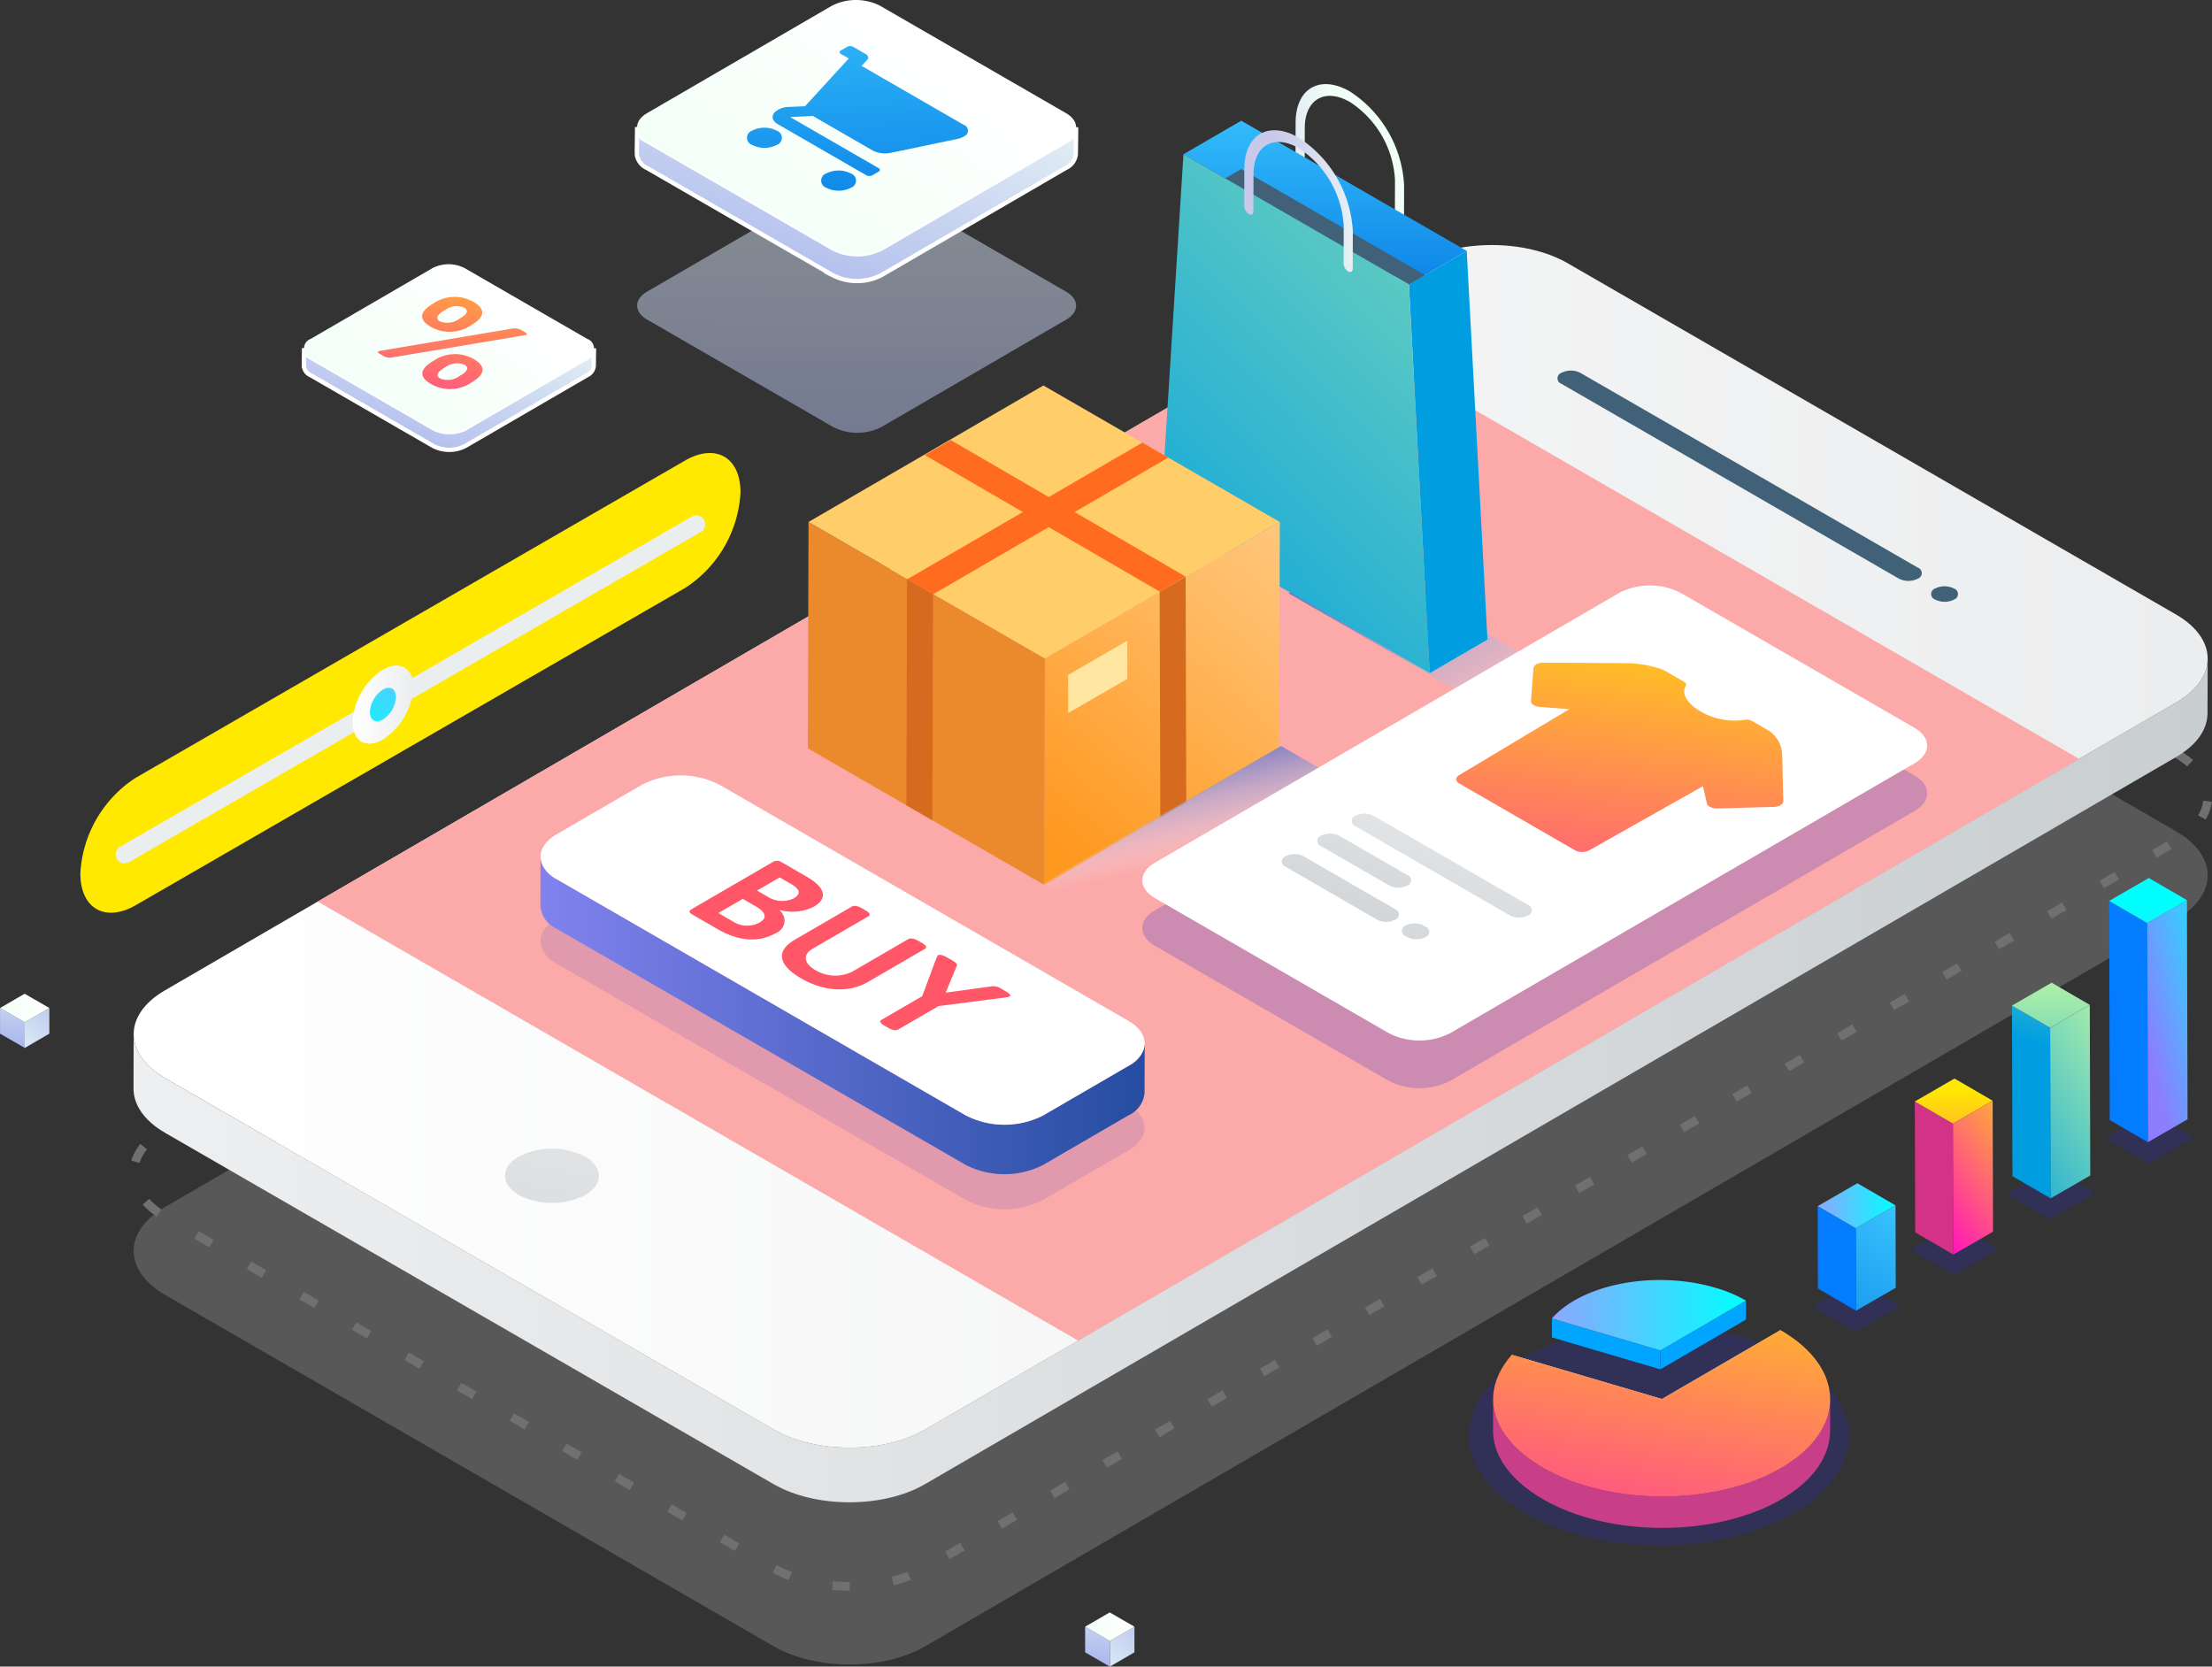 <svg xmlns="http://www.w3.org/2000/svg" xmlns:xlink="http://www.w3.org/1999/xlink" width="255.117" height="192.211" viewBox="0 0 255.117 192.211">
  <rect x="0" y="0" width="255.117" height="192.211" fill="#333333" stroke="none"/>
  <defs>
    <linearGradient id="linear-gradient" y1="0.5" x2="1" y2="0.5" gradientUnits="objectBoundingBox">
      <stop offset="0" stop-color="#eeeff0"/>
      <stop offset="1" stop-color="#c9ced1"/>
    </linearGradient>
    <linearGradient id="linear-gradient-2" y1="0.5" x2="1" y2="0.5" gradientUnits="objectBoundingBox">
      <stop offset="0" stop-color="#fff"/>
      <stop offset="1" stop-color="#ecedee"/>
    </linearGradient>
    <linearGradient id="linear-gradient-3" x1="2.272" y1="-3.508" x2="-1.869" y2="5.859" xlink:href="#linear-gradient"/>
    <linearGradient id="linear-gradient-4" x1="0.94" y1="-0.798" x2="0.005" y2="1.783" gradientUnits="objectBoundingBox">
      <stop offset="0" stop-color="#ffe900"/>
      <stop offset="1" stop-color="#ff13bd"/>
    </linearGradient>
    <linearGradient id="linear-gradient-5" y1="0.5" x2="1" y2="0.5" gradientUnits="objectBoundingBox">
      <stop offset="0" stop-color="#8da7ff"/>
      <stop offset="1" stop-color="aqua"/>
    </linearGradient>
    <linearGradient id="linear-gradient-7" x1="0.687" y1="-0.228" x2="0.003" y2="2.436" gradientUnits="objectBoundingBox">
      <stop offset="0" stop-color="#3bc8ff"/>
      <stop offset="1" stop-color="#0070e0"/>
    </linearGradient>
    <linearGradient id="linear-gradient-8" x1="0.5" y1="0.203" x2="0.5" y2="4.882" xlink:href="#linear-gradient-4"/>
    <linearGradient id="linear-gradient-9" x1="0.9" y1="-0.625" x2="0.28" y2="1.118" xlink:href="#linear-gradient-4"/>
    <linearGradient id="linear-gradient-10" x1="0.581" y1="-0.994" x2="0.517" y2="0.19" gradientUnits="objectBoundingBox">
      <stop offset="0" stop-color="#bdf7a3"/>
      <stop offset="1" stop-color="#009ee0"/>
    </linearGradient>
    <linearGradient id="linear-gradient-11" x1="0.511" y1="-0.358" x2="0.447" y2="4.597" xlink:href="#linear-gradient-10"/>
    <linearGradient id="linear-gradient-12" x1="0.773" y1="-0.367" x2="0.155" y2="1.595" xlink:href="#linear-gradient-10"/>
    <linearGradient id="linear-gradient-13" x1="0.402" y1="4.597" x2="0.498" y2="0.578" xlink:href="#linear-gradient-5"/>
    <linearGradient id="linear-gradient-14" x1="1.213" y1="-0.536" x2="0.289" y2="0.807" gradientUnits="objectBoundingBox">
      <stop offset="0" stop-color="aqua"/>
      <stop offset="1" stop-color="#8d7dff"/>
    </linearGradient>
    <linearGradient id="linear-gradient-15" y1="0.5" x2="1" y2="0.5" gradientUnits="objectBoundingBox">
      <stop offset="0" stop-color="#8182ee"/>
      <stop offset="1" stop-color="#254da1"/>
    </linearGradient>
    <linearGradient id="linear-gradient-16" x1="0.089" y1="0.088" x2="0.911" y2="0.912" gradientUnits="objectBoundingBox">
      <stop offset="0" stop-color="#7172bd"/>
      <stop offset="0.11" stop-color="#7576bf" stop-opacity="0.965"/>
      <stop offset="0.264" stop-color="#8384c5" stop-opacity="0.867"/>
      <stop offset="0.444" stop-color="#9a9bd0" stop-opacity="0.71"/>
      <stop offset="0.645" stop-color="#b9bade" stop-opacity="0.486"/>
      <stop offset="0.86" stop-color="#e1e2f1" stop-opacity="0.204"/>
      <stop offset="1" stop-color="#fff" stop-opacity="0"/>
    </linearGradient>
    <linearGradient id="linear-gradient-17" x1="-0.677" y1="0.5" x2="0.323" y2="0.5" gradientUnits="objectBoundingBox">
      <stop offset="0" stop-color="#c8c9eb"/>
      <stop offset="1" stop-color="#f2fff7"/>
    </linearGradient>
    <linearGradient id="linear-gradient-18" x1="2.949" y1="-0.345" x2="1.624" y2="0.112" xlink:href="#linear-gradient-10"/>
    <linearGradient id="linear-gradient-19" x1="0.5" y1="-0.234" x2="0.5" y2="1.365" xlink:href="#linear-gradient-7"/>
    <linearGradient id="linear-gradient-20" x1="1.437" y1="-0.968" x2="0.243" y2="1.285" xlink:href="#linear-gradient-10"/>
    <linearGradient id="linear-gradient-21" x1="0.267" y1="0.5" x2="1.267" y2="0.5" xlink:href="#linear-gradient-17"/>
    <linearGradient id="linear-gradient-22" x1="0.232" y1="0.994" x2="1.096" y2="-0.598" gradientUnits="objectBoundingBox">
      <stop offset="0" stop-color="#ff981f"/>
      <stop offset="0.037" stop-color="#ff9a24"/>
      <stop offset="0.495" stop-color="#ffbb65"/>
      <stop offset="0.828" stop-color="#ffcf8d"/>
      <stop offset="1" stop-color="#ffd79d"/>
    </linearGradient>
    <linearGradient id="linear-gradient-23" x1="0.552" y1="0.626" x2="0.308" y2="0.03" gradientUnits="objectBoundingBox">
      <stop offset="0" stop-color="#fff" stop-opacity="0"/>
      <stop offset="0.14" stop-color="#e1e2f1" stop-opacity="0.204"/>
      <stop offset="0.355" stop-color="#b9bade" stop-opacity="0.486"/>
      <stop offset="0.556" stop-color="#9a9bd0" stop-opacity="0.71"/>
      <stop offset="0.736" stop-color="#8384c5" stop-opacity="0.867"/>
      <stop offset="0.89" stop-color="#7576bf" stop-opacity="0.965"/>
      <stop offset="1" stop-color="#7172bd"/>
    </linearGradient>
    <linearGradient id="linear-gradient-24" x1="7.123" y1="-0.59" x2="7.84" y2="2.151" xlink:href="#linear-gradient-4"/>
    <linearGradient id="linear-gradient-25" x1="0" y1="0.5" x2="1" y2="0.5" xlink:href="#linear-gradient-2"/>
    <linearGradient id="linear-gradient-26" x1="1.568" y1="-1.777" x2="-0.152" y2="1.891" xlink:href="#linear-gradient-5"/>
    <linearGradient id="linear-gradient-27" x1="1.333" y1="-1.289" x2="-0.285" y2="2.186" gradientUnits="objectBoundingBox">
      <stop offset="0" stop-color="#a3aeeb"/>
      <stop offset="0.154" stop-color="#b0bced"/>
      <stop offset="0.719" stop-color="#dfecf4"/>
      <stop offset="1" stop-color="#f2fff7"/>
    </linearGradient>
    <linearGradient id="linear-gradient-28" x1="0.448" y1="1.169" x2="0.67" y2="-1.687" xlink:href="#linear-gradient-27"/>
    <linearGradient id="linear-gradient-29" y1="0.5" x2="1" y2="0.5" gradientUnits="objectBoundingBox">
      <stop offset="0" stop-color="#f2fff7"/>
      <stop offset="1" stop-color="#fff"/>
    </linearGradient>
    <linearGradient id="linear-gradient-31" x1="0.448" y1="1.169" x2="0.67" y2="-1.687" xlink:href="#linear-gradient-27"/>
    <linearGradient id="linear-gradient-33" x1="0.489" y1="1.488" x2="0.513" y2="-0.682" xlink:href="#linear-gradient-27"/>
    <linearGradient id="linear-gradient-34" x1="-0.165" y1="0.936" x2="1.184" y2="-0.441" xlink:href="#linear-gradient-27"/>
    <linearGradient id="linear-gradient-36" x1="0.181" y1="0.759" x2="0.766" y2="0.284" xlink:href="#linear-gradient-29"/>
    <linearGradient id="linear-gradient-37" x1="0.247" y1="-8.06" x2="0.723" y2="8.031" xlink:href="#linear-gradient-7"/>
    <linearGradient id="linear-gradient-38" x1="0.179" y1="-10.359" x2="0.654" y2="5.726" xlink:href="#linear-gradient-7"/>
    <linearGradient id="linear-gradient-39" x1="0.457" y1="-0.666" x2="0.542" y2="1.834" xlink:href="#linear-gradient-7"/>
    <linearGradient id="linear-gradient-41" x1="-0.165" y1="0.936" x2="1.184" y2="-0.441" xlink:href="#linear-gradient-27"/>
    <linearGradient id="linear-gradient-43" x1="0.181" y1="0.759" x2="0.766" y2="0.284" xlink:href="#linear-gradient-29"/>
    <linearGradient id="linear-gradient-44" x1="1.675" y1="-2.538" x2="-1.065" y2="4.548" xlink:href="#linear-gradient-4"/>
    <linearGradient id="linear-gradient-45" x1="1.063" y1="-3.79" x2="-0.044" y2="4.644" xlink:href="#linear-gradient-4"/>
    <linearGradient id="linear-gradient-46" x1="2.111" y1="-3.667" x2="-0.626" y2="3.414" xlink:href="#linear-gradient-4"/>
    <linearGradient id="linear-gradient-47" x1="0.787" y1="-0.519" x2="0.151" y2="2.121" xlink:href="#linear-gradient-4"/>
    <linearGradient id="linear-gradient-48" x1="0.992" y1="-0.541" x2="-0.123" y2="1.819" xlink:href="#linear-gradient"/>
    <linearGradient id="linear-gradient-49" x1="5.287" y1="-9.608" x2="-2.034" y2="5.85" xlink:href="#linear-gradient"/>
    <linearGradient id="linear-gradient-50" x1="1.697" y1="-2.033" x2="-0.018" y2="1.596" xlink:href="#linear-gradient"/>
    <linearGradient id="linear-gradient-51" x1="1.749" y1="-2.144" x2="-0.391" y2="2.387" xlink:href="#linear-gradient"/>
  </defs>
  <g id="ecommerce" transform="translate(-323.996 -182.41)">
    <g id="Group_578" data-name="Group 578">
      <g id="Group_466" data-name="Group 466">
        <path id="Path_550" data-name="Path 550" d="M574.961,278.279c4.845,2.8,4.875,7.328.062,10.125L430.709,372.271c-4.813,2.8-12.641,2.8-17.486,0l-70.16-40.507c-4.844-2.8-4.87-7.332-.057-10.129L487.32,237.769c4.813-2.8,12.637-2.794,17.481,0Z" fill="#d8d8d8" opacity="0.23" style="mix-blend-mode: multiply;isolation: isolate"/>
        <g id="Group_458" data-name="Group 458">
          <path id="Path_551" data-name="Path 551" d="M574.961,269.279c4.845,2.8,4.875,7.328.062,10.125L430.709,363.271c-4.813,2.8-12.641,2.8-17.486,0l-70.16-40.507c-4.844-2.8-4.87-7.332-.057-10.129L487.32,228.769c4.813-2.8,12.637-2.794,17.481,0Z" fill="none" stroke="#707070" stroke-miterlimit="10" stroke-width="1" stroke-dasharray="2 5"/>
        </g>
        <g id="Group_465" data-name="Group 465">
          <path id="Path_552" data-name="Path 552" d="M575.023,263.4,430.709,347.27c-4.813,2.8-12.641,2.8-17.486,0l-70.16-40.507c-2.437-1.408-3.655-3.255-3.65-5.1l-.018,6.3c0,1.844,1.213,3.692,3.65,5.1l70.161,40.507c4.844,2.8,12.672,2.8,17.485,0L575.005,269.7c2.39-1.389,3.586-3.206,3.591-5.025l.018-6.3C578.609,260.2,577.413,262.015,575.023,263.4Z" fill="url(#linear-gradient)"/>
          <g id="Group_459" data-name="Group 459">
            <path id="Path_553" data-name="Path 553" d="M574.961,253.279c4.845,2.8,4.875,7.328.062,10.125L430.709,347.271c-4.813,2.8-12.641,2.8-17.486,0l-70.16-40.507c-4.844-2.8-4.87-7.332-.057-10.129L487.32,212.769c4.813-2.8,12.637-2.794,17.481,0Z" fill="url(#linear-gradient-2)"/>
          </g>
          <path id="Path_554" data-name="Path 554" d="M360.642,286.387l87.7,50.635,115.447-67.09-87.7-50.635Z" fill="#fba9a9"/>
          <g id="Group_460" data-name="Group 460">
            <path id="Path_555" data-name="Path 555" d="M391.469,315.8c2.121,1.224,2.132,3.208.025,4.433a8.434,8.434,0,0,1-7.653,0c-2.121-1.225-2.132-3.209-.025-4.433A8.434,8.434,0,0,1,391.469,315.8Z" fill="url(#linear-gradient-3)"/>
          </g>
          <g id="Group_464" data-name="Group 464">
            <g id="Group_463" data-name="Group 463" style="isolation: isolate">
              <g id="Group_461" data-name="Group 461">
                <path id="Path_556" data-name="Path 556" d="M545.18,247.874a.671.671,0,0,1,.007,1.27,2.42,2.42,0,0,1-2.188,0l-38.918-22.469a.67.67,0,0,1-.007-1.265,2.42,2.42,0,0,1,2.188,0Z" fill="#406177"/>
              </g>
              <g id="Group_462" data-name="Group 462">
                <path id="Path_557" data-name="Path 557" d="M549.363,250.289a.67.67,0,0,1,0,1.267,2.413,2.413,0,0,1-2.183,0,.67.67,0,0,1-.012-1.267A2.421,2.421,0,0,1,549.363,250.289Z" fill="#406177"/>
              </g>
            </g>
          </g>
        </g>
      </g>
      <g id="Group_479" data-name="Group 479" transform="translate(493.421 330.039)">
        <g id="Group_474" data-name="Group 474" transform="translate(0 5.241)">
          <path id="Path_558" data-name="Path 558" d="M505.553,352.793c8.585,4.957,8.63,12.991.1,17.948s-22.392,4.952-30.977-.005-8.622-12.986-.1-17.938S496.976,347.841,505.553,352.793Z" transform="translate(-468.215 -349.08)" fill="#2c27ce" opacity="0.23" style="mix-blend-mode: multiply;isolation: isolate"/>
          <g id="Group_473" data-name="Group 473" transform="translate(2.771 0.53)">
            <g id="Group_472" data-name="Group 472">
              <g id="Group_471" data-name="Group 471" style="isolation: isolate">
                <g id="Group_467" data-name="Group 467" transform="translate(19.47 0)">
                  <path id="Path_559" data-name="Path 559" d="M520.76,350.006l-.01,3.627-13.677,7.948.01-3.627Z" transform="translate(-507.073 -350.006)" fill="#dfdfdf"/>
                </g>
                <g id="Group_468" data-name="Group 468" transform="translate(2.151 2.845)">
                  <path id="Path_560" data-name="Path 560" d="M494.144,360.08l-.01,3.627-17.319-5.1.01-3.627Z" transform="translate(-476.814 -354.977)" fill="#dfdfdf"/>
                </g>
                <g id="Group_469" data-name="Group 469" transform="translate(0 7.957)">
                  <path id="Path_561" data-name="Path 561" d="M511.943,363.954l-.01,3.627c-.009,2.858-1.887,5.712-5.64,7.893-7.554,4.39-19.84,4.39-27.443,0-3.818-2.2-5.8-5.04-5.794-7.94l.01-3.627c-.008,2.9,1.976,5.736,5.794,7.94,7.6,4.39,19.889,4.39,27.443,0C510.056,369.666,511.934,366.812,511.943,363.954Z" transform="translate(-473.056 -363.907)" fill="#c83e88"/>
                </g>
                <g id="Group_470" data-name="Group 470" transform="translate(0.011)">
                  <path id="Path_562" data-name="Path 562" d="M506.222,350.006c7.6,4.39,7.643,11.507.089,15.9s-19.84,4.39-27.443,0c-6.083-3.512-7.51-8.626-3.643-13.051l17.32,5.1Z" transform="translate(-473.075 -350.006)" fill="url(#linear-gradient-4)"/>
                </g>
              </g>
            </g>
          </g>
        </g>
        <g id="Group_478" data-name="Group 478" transform="translate(9.554 0)">
          <g id="Group_475" data-name="Group 475" transform="translate(12.511 2.38)">
            <path id="Path_563" data-name="Path 563" d="M516.651,344.081l-.006,2.177L506.765,352l.006-2.177Z" transform="translate(-506.765 -344.081)" fill="#00a5ff"/>
          </g>
          <g id="Group_476" data-name="Group 476" transform="translate(0 4.435)">
            <path id="Path_564" data-name="Path 564" d="M497.424,351.357l-.006,2.177-12.511-3.686.006-2.177Z" transform="translate(-484.907 -347.671)" fill="#00a5ff"/>
          </g>
          <g id="Group_477" data-name="Group 477" transform="translate(0.006)">
            <path id="Path_565" data-name="Path 565" d="M507.308,342.3l-9.879,5.741-12.511-3.686c3.492-4,11.924-5.584,18.834-3.548A15.54,15.54,0,0,1,507.308,342.3Z" transform="translate(-484.918 -339.923)" fill="url(#linear-gradient-5)"/>
          </g>
        </g>
      </g>
      <g id="Group_498" data-name="Group 498" transform="translate(533.018 283.672)">
        <g id="Group_480" data-name="Group 480" transform="translate(0 27.045)" opacity="0.23" style="mix-blend-mode: multiply;isolation: isolate">
          <path id="Path_566" data-name="Path 566" d="M542.371,345.979l-4.976-2.892,5.175-2.988,4.976,2.892Z" transform="translate(-537.395 -320.676)" fill="#2c27ce"/>
          <path id="Path_567" data-name="Path 567" d="M562.129,334.5l-4.976-2.892,5.177-2.989,4.976,2.892Z" transform="translate(-545.844 -315.766)" fill="#2c27ce"/>
          <path id="Path_568" data-name="Path 568" d="M581.646,323.276l-4.976-2.892,5.175-2.988,4.976,2.892Z" transform="translate(-554.19 -310.968)" fill="#2c27ce"/>
          <path id="Path_569" data-name="Path 569" d="M601.409,312.044l-4.976-2.892,5.175-2.988,4.976,2.892Z" transform="translate(-562.641 -306.165)" fill="#2c27ce"/>
        </g>
        <g id="Group_497" data-name="Group 497" transform="translate(0.62 0)">
          <g id="Group_484" data-name="Group 484" transform="translate(0 35.201)" style="isolation: isolate">
            <g id="Group_481" data-name="Group 481" transform="translate(0 2.641)">
              <path id="Path_570" data-name="Path 570" d="M542.9,337.086l-4.4-2.557-.027-9.5,4.4,2.557Z" transform="translate(-538.478 -325.029)" fill="#047cff"/>
            </g>
            <g id="Group_482" data-name="Group 482">
              <path id="Path_571" data-name="Path 571" d="M542.878,325.613l-4.4-2.557,4.575-2.641,4.4,2.557Z" transform="translate(-538.478 -320.415)" fill="url(#linear-gradient-5)"/>
            </g>
            <g id="Group_483" data-name="Group 483" transform="translate(4.399 2.557)">
              <path id="Path_572" data-name="Path 572" d="M550.739,324.881l.027,9.5-4.575,2.641-.027-9.5Z" transform="translate(-546.164 -324.881)" fill="url(#linear-gradient-7)"/>
            </g>
          </g>
          <g id="Group_488" data-name="Group 488" transform="translate(11.201 23.128)" style="isolation: isolate">
            <g id="Group_485" data-name="Group 485" transform="translate(0 2.643)">
              <path id="Path_573" data-name="Path 573" d="M562.489,321.591l-4.4-2.557-.043-15.1,4.4,2.557Z" transform="translate(-558.047 -303.939)" fill="#d33386"/>
            </g>
            <g id="Group_486" data-name="Group 486">
              <path id="Path_574" data-name="Path 574" d="M562.446,304.521l-4.4-2.557,4.577-2.643,4.4,2.557Z" transform="translate(-558.047 -299.322)" fill="url(#linear-gradient-8)"/>
            </g>
            <g id="Group_487" data-name="Group 487" transform="translate(4.399 2.557)">
              <path id="Path_575" data-name="Path 575" d="M570.31,303.789l.043,15.1-4.577,2.643-.043-15.1Z" transform="translate(-565.733 -303.789)" fill="url(#linear-gradient-9)"/>
            </g>
          </g>
          <g id="Group_492" data-name="Group 492" transform="translate(22.406 12.073)" style="isolation: isolate">
            <g id="Group_489" data-name="Group 489" transform="translate(0 2.641)">
              <path id="Path_576" data-name="Path 576" d="M582.079,306.854l-4.4-2.557-.056-19.675,4.4,2.557Z" transform="translate(-577.624 -284.622)" fill="url(#linear-gradient-10)"/>
            </g>
            <g id="Group_490" data-name="Group 490">
              <path id="Path_577" data-name="Path 577" d="M582.023,285.206l-4.4-2.557,4.575-2.641,4.4,2.557Z" transform="translate(-577.624 -280.008)" fill="url(#linear-gradient-11)"/>
            </g>
            <g id="Group_491" data-name="Group 491" transform="translate(4.399 2.557)">
              <path id="Path_578" data-name="Path 578" d="M589.885,284.474l.056,19.675-4.575,2.641-.056-19.675Z" transform="translate(-585.31 -284.474)" fill="url(#linear-gradient-12)"/>
            </g>
          </g>
          <g id="Group_496" data-name="Group 496" transform="translate(33.609)" style="isolation: isolate">
            <g id="Group_493" data-name="Group 493" transform="translate(0 2.641)">
              <path id="Path_579" data-name="Path 579" d="M601.667,291.357l-4.4-2.557L597.2,263.53l4.4,2.557Z" transform="translate(-597.196 -263.53)" fill="#047cff"/>
            </g>
            <g id="Group_494" data-name="Group 494">
              <path id="Path_580" data-name="Path 580" d="M601.6,264.113l-4.4-2.557,4.575-2.641,4.4,2.557Z" transform="translate(-597.196 -258.915)" fill="url(#linear-gradient-13)"/>
            </g>
            <g id="Group_495" data-name="Group 495" transform="translate(4.399 2.557)">
              <path id="Path_581" data-name="Path 581" d="M609.457,263.382l.072,25.271-4.575,2.641-.072-25.271Z" transform="translate(-604.882 -263.382)" fill="url(#linear-gradient-14)"/>
            </g>
          </g>
        </g>
      </g>
      <g id="Group_509" data-name="Group 509">
        <g id="Group_503" data-name="Group 503">
          <g id="Group_501" data-name="Group 501">
            <g id="Group_500" data-name="Group 500" opacity="0.53">
              <g id="Group_499" data-name="Group 499" opacity="0.23" style="mix-blend-mode: multiply;isolation: isolate">
                <path id="Path_582" data-name="Path 582" d="M454.151,309.9c2.473,1.427,2.481,3.738.029,5.163L444.3,320.8a9.822,9.822,0,0,1-8.914,0L388.2,293.557c-2.468-1.426-2.481-3.739-.029-5.164l9.875-5.738a9.825,9.825,0,0,1,8.914,0Z" fill="#2c27ce"/>
              </g>
            </g>
            <path id="Path_583" data-name="Path 583" d="M454.18,305.316l-9.875,5.739a9.822,9.822,0,0,1-8.914,0L388.2,283.807a3.158,3.158,0,0,1-1.86-2.6l-.016,5.709a3.153,3.153,0,0,0,1.86,2.6l47.2,27.249a9.822,9.822,0,0,0,8.914,0l9.875-5.739A3.131,3.131,0,0,0,456,308.461l.017-5.709A3.132,3.132,0,0,1,454.18,305.316Z" fill="url(#linear-gradient-15)"/>
          </g>
          <g id="Group_502" data-name="Group 502">
            <path id="Path_584" data-name="Path 584" d="M454.151,300.153c2.473,1.427,2.481,3.738.029,5.163l-9.875,5.739a9.822,9.822,0,0,1-8.914,0L388.2,283.807c-2.468-1.426-2.481-3.739-.029-5.164l9.875-5.738a9.825,9.825,0,0,1,8.914,0Z" fill="#fff"/>
          </g>
        </g>
        <g id="Group_508" data-name="Group 508">
          <g id="Group_507" data-name="Group 507">
            <g id="Group_504" data-name="Group 504">
              <path id="Path_585" data-name="Path 585" d="M439.915,296.693c.561.324.709.534.531.638a1.556,1.556,0,0,1-.457.11l-7.746,1-4.649,2.7c-.267.155-.649.1-1.2-.214l-.358-.206c-.549-.317-.639-.538-.373-.693l4.694-2.728,1.662-4.464c.063-.118.1-.214.189-.266.178-.1.541-.018,1.135.325l.472.273c.39.224.607.423.538.619l-1.287,3.107,5.4-.744a1.84,1.84,0,0,1,1.071.324Z" fill="#ff5668"/>
            </g>
            <g id="Group_505" data-name="Group 505">
              <path id="Path_586" data-name="Path 586" d="M430.3,291.141c.549.318.64.546.373.7l-6.552,3.808c-2.214,1.286-5.047,1.142-7.722-.4-2.694-1.556-2.932-3.185-.719-4.471l6.553-3.808c.266-.155.655-.107,1.2.21l.357.206c.549.317.633.542.367.7l-6.464,3.756c-1.135.66-1,1.681.345,2.455a4.471,4.471,0,0,0,4.233.188l6.464-3.756c.266-.155.655-.107,1.2.21Z" fill="#ff5668"/>
            </g>
            <g id="Group_506" data-name="Group 506">
              <path id="Path_587" data-name="Path 587" d="M413.91,287.411a1.515,1.515,0,0,1-.4,2.592c-1.954,1.135-4.264,1-6.761-.443l-2.943-1.7c-.37-.214-.371-.406,0-.619l9.274-5.39a.974.974,0,0,1,1.069,0l2.841,1.641c2.407,1.389,2.383,2.61.835,3.509a5.6,5.6,0,0,1-3.867.369Zm-5.351,1.29a3,3,0,0,0,3.062.092c.888-.516.719-1.172-.488-1.869l-1.469-.847-2.816,1.636,1.711.988m5.362-5.1-2.614,1.519,1.277.737a3.092,3.092,0,0,0,2.948.166c.856-.5.783-1.039-.334-1.684l-1.277-.738" fill="#ff5668"/>
            </g>
          </g>
        </g>
      </g>
      <g id="Group_518" data-name="Group 518">
        <path id="Path_588" data-name="Path 588" d="M506.833,262.022l-7.394,4.3L472.612,250.83l7.394-4.3Z" fill="url(#linear-gradient-16)" style="mix-blend-mode: multiply;isolation: isolate"/>
        <g id="Group_517" data-name="Group 517">
          <g id="Group_510" data-name="Group 510">
            <path id="Path_589" data-name="Path 589" d="M479.7,192.968c-3.451-1.992-6.266-.388-6.277,3.577l-.012,4.312a1.166,1.166,0,0,0,.527.913c.29.167.529.031.53-.3l.012-4.312c.01-3.3,2.347-4.636,5.216-2.979a11.453,11.453,0,0,1,5.188,8.986l-.012,4.312a1.153,1.153,0,0,0,.521.909c.29.168.529.032.53-.3l.013-4.312A13.762,13.762,0,0,0,479.7,192.968Z" fill="url(#linear-gradient-17)"/>
          </g>
          <g id="Group_515" data-name="Group 515">
            <g id="Group_514" data-name="Group 514" style="isolation: isolate">
              <g id="Group_511" data-name="Group 511">
                <path id="Path_590" data-name="Path 590" d="M488.883,260.044l6.667-3.874-2.391-44.825-6.667,3.874Z" fill="url(#linear-gradient-18)"/>
              </g>
              <g id="Group_512" data-name="Group 512">
                <path id="Path_591" data-name="Path 591" d="M486.493,215.22l6.667-3.874L467.152,196.33l-6.667,3.874Z" fill="url(#linear-gradient-19)"/>
              </g>
              <path id="Path_592" data-name="Path 592" d="M488.351,214.14l-1.859,1.08-21.2-12.239,1.858-1.08Z" fill="#406177"/>
              <g id="Group_513" data-name="Group 513">
                <path id="Path_593" data-name="Path 593" d="M460.486,200.2l-2.637,41.922,31.035,17.918-2.391-44.825Z" fill="url(#linear-gradient-20)"/>
              </g>
            </g>
          </g>
          <g id="Group_516" data-name="Group 516">
            <path id="Path_594" data-name="Path 594" d="M473.787,198.289c-3.451-1.992-6.266-.388-6.277,3.577l-.012,4.312a1.164,1.164,0,0,0,.527.912c.29.168.529.032.53-.3l.012-4.312c.01-3.3,2.347-4.636,5.216-2.979a11.451,11.451,0,0,1,5.188,8.986l-.012,4.312a1.155,1.155,0,0,0,.521.909c.29.168.529.032.53-.3l.013-4.312A13.762,13.762,0,0,0,473.787,198.289Z" fill="url(#linear-gradient-21)"/>
          </g>
        </g>
      </g>
      <g id="Group_524" data-name="Group 524">
        <g id="Group_523" data-name="Group 523">
          <g id="Group_521" data-name="Group 521">
            <g id="Group_520" data-name="Group 520" style="isolation: isolate">
              <path id="Path_595" data-name="Path 595" d="M471.6,242.611l-.074,26.113-27.09,15.743.074-26.112Z" fill="url(#linear-gradient-22)"/>
              <path id="Path_596" data-name="Path 596" d="M444.511,258.353l-.074,26.112L417.17,268.723l.074-26.113Z" fill="#eb892d"/>
              <g id="Group_519" data-name="Group 519">
                <path id="Path_597" data-name="Path 597" d="M471.6,242.611l-27.09,15.743-27.267-15.743,27.09-15.743Z" fill="#ffcd6a"/>
              </g>
            </g>
          </g>
          <path id="Path_598" data-name="Path 598" d="M428.536,275.285l2.993,1.728L431.6,250.9l-2.993-1.728Z" fill="#d66b1f"/>
          <path id="Path_599" data-name="Path 599" d="M457.819,276.69l2.993-1.739-.074-26.027-2.993,1.739Z" fill="#d66b1f"/>
          <path id="Path_600" data-name="Path 600" d="M431.652,250.929l27.09-15.743-2.993-1.728L428.659,249.2Z" fill="#ff6b1f"/>
          <path id="Path_601" data-name="Path 601" d="M457.743,250.636l-27.09-15.743,2.993-1.728,27.09,15.743Z" fill="#ff6b1f"/>
          <g id="Group_522" data-name="Group 522">
            <path id="Path_602" data-name="Path 602" d="M447.184,260.251l.013,4.389,6.822-3.939-.012-4.389Z" fill="#ffe7a2"/>
          </g>
        </g>
        <path id="Path_603" data-name="Path 603" d="M444.22,284.338l7.587,4.409,27.526-15.892-7.587-4.409Z" fill="url(#linear-gradient-23)" style="mix-blend-mode: multiply;isolation: isolate"/>
      </g>
      <g id="Group_530" data-name="Group 530">
        <g id="Group_525" data-name="Group 525">
          <path id="Path_604" data-name="Path 604" d="M402.995,235.533c3.531-2.038,6.394-.4,6.406,3.65a14.012,14.012,0,0,1-6.364,11.023L339.663,286.8c-3.524,2.035-6.394.407-6.4-3.65a14.031,14.031,0,0,1,6.363-11.023Z" fill="url(#linear-gradient-24)"/>
        </g>
        <g id="Group_526" data-name="Group 526">
          <path id="Path_605" data-name="Path 605" d="M405.325,242.878h0a1.027,1.027,0,0,1-.513.891l-65.948,38.075a1.026,1.026,0,0,1-1.539-.886h0a1.027,1.027,0,0,1,.513-.891l65.948-38.075A1.026,1.026,0,0,1,405.325,242.878Z" fill="#ebeeee"/>
        </g>
        <g id="Group_529" data-name="Group 529">
          <g id="Group_527" data-name="Group 527">
            <path id="Path_606" data-name="Path 606" d="M368.149,259.647c1.936-1.118,3.507-.223,3.514,2a7.686,7.686,0,0,1-3.491,6.045c-1.931,1.115-3.507.222-3.513-2A7.689,7.689,0,0,1,368.149,259.647Z" fill="url(#linear-gradient-25)"/>
          </g>
          <g id="Group_528" data-name="Group 528">
            <path id="Path_607" data-name="Path 607" d="M368.156,261.943c.83-.48,1.5-.1,1.507.856a3.3,3.3,0,0,1-1.5,2.593c-.828.479-1.5.1-1.506-.858A3.3,3.3,0,0,1,368.156,261.943Z" fill="url(#linear-gradient-26)"/>
          </g>
        </g>
      </g>
      <g id="Group_545" data-name="Group 545">
        <g id="Group_544" data-name="Group 544" style="isolation: isolate">
          <g id="Group_541" data-name="Group 541">
            <path id="Path_614" data-name="Path 614" d="M329.688,298.666l0,2.955-2.835,1.648,0-2.955Z" fill="url(#linear-gradient-27)"/>
          </g>
          <g id="Group_542" data-name="Group 542">
            <path id="Path_615" data-name="Path 615" d="M326.853,300.314l0,2.955L324,301.621l0-2.955Z" fill="url(#linear-gradient-28)"/>
          </g>
          <g id="Group_543" data-name="Group 543">
            <path id="Path_616" data-name="Path 616" d="M329.688,298.666l-2.835,1.647L324,298.667l2.835-1.648Z" fill="url(#linear-gradient-29)"/>
          </g>
        </g>
      </g>
      <g id="Group_550" data-name="Group 550">
        <g id="Group_549" data-name="Group 549" style="isolation: isolate">
          <g id="Group_546" data-name="Group 546">
            <path id="Path_617" data-name="Path 617" d="M454.835,370.019l0,2.955L452,374.621l0-2.955Z" fill="url(#linear-gradient-27)"/>
          </g>
          <g id="Group_547" data-name="Group 547">
            <path id="Path_618" data-name="Path 618" d="M452,371.667l0,2.955-2.853-1.647,0-2.955Z" fill="url(#linear-gradient-31)"/>
          </g>
          <g id="Group_548" data-name="Group 548">
            <path id="Path_619" data-name="Path 619" d="M454.835,370.019,452,371.667l-2.853-1.647,2.835-1.648Z" fill="url(#linear-gradient-29)"/>
          </g>
        </g>
      </g>
      <g id="Group_558" data-name="Group 558">
        <g id="Group_553" data-name="Group 553">
          <path id="Path_620" data-name="Path 620" d="M446.942,216.046c1.544.892,1.552,2.338.018,3.229l-21.3,12.381a6.14,6.14,0,0,1-5.574,0l-21.442-12.379c-1.546-.893-1.554-2.339-.02-3.23l21.305-12.382a6.144,6.144,0,0,1,5.576,0Z" opacity="0.5" fill="url(#linear-gradient-33)" style="mix-blend-mode: multiply;isolation: isolate"/>
          <g id="Group_552" data-name="Group 552">
            <g id="Group_551" data-name="Group 551" style="isolation: isolate">
              <path id="Path_621" data-name="Path 621" d="M446.96,198.688l-21.3,12.381a6.14,6.14,0,0,1-5.574,0l-21.442-12.38a1.973,1.973,0,0,1-1.165-1.627l-.038,3.086a1.974,1.974,0,0,0,1.165,1.627l21.442,12.38a6.146,6.146,0,0,0,5.574,0l21.306-12.381a1.959,1.959,0,0,0,1.145-1.6l.038-3.085A1.959,1.959,0,0,1,446.96,198.688Z" fill="url(#linear-gradient-34)"/>
              <path id="Path_622" data-name="Path 622" d="M446.96,198.688l-21.3,12.381a6.14,6.14,0,0,1-5.574,0l-21.442-12.38a1.973,1.973,0,0,1-1.165-1.627l-.038,3.086a1.974,1.974,0,0,0,1.165,1.627l21.442,12.38a6.146,6.146,0,0,0,5.574,0l21.306-12.381a1.959,1.959,0,0,0,1.145-1.6l.038-3.085A1.959,1.959,0,0,1,446.96,198.688Z" stroke="#fff" stroke-miterlimit="10" stroke-width="0.5" fill="url(#linear-gradient-34)"/>
              <path id="Path_623" data-name="Path 623" d="M446.942,195.459c1.544.892,1.552,2.338.018,3.229l-21.3,12.381a6.14,6.14,0,0,1-5.574,0l-21.442-12.38c-1.546-.892-1.554-2.338-.02-3.23l21.305-12.381a6.147,6.147,0,0,1,5.576,0Z" fill="url(#linear-gradient-36)"/>
            </g>
          </g>
        </g>
        <g id="Group_557" data-name="Group 557">
          <g id="Group_554" data-name="Group 554">
            <path id="Path_624" data-name="Path 624" d="M413.578,197.479a.868.868,0,0,1,.009,1.644,3.126,3.126,0,0,1-2.842,0,.869.869,0,0,1-.005-1.646A3.127,3.127,0,0,1,413.578,197.479Z" fill="url(#linear-gradient-37)"/>
          </g>
          <g id="Group_555" data-name="Group 555">
            <path id="Path_625" data-name="Path 625" d="M422.128,202.415a.871.871,0,0,1,.013,1.647,3.137,3.137,0,0,1-2.846,0,.871.871,0,0,1-.006-1.647A3.135,3.135,0,0,1,422.128,202.415Z" fill="url(#linear-gradient-38)"/>
          </g>
          <g id="Group_556" data-name="Group 556">
            <path id="Path_626" data-name="Path 626" d="M423.826,188.635c.311.18.386.458.18.684l-.648.711.123.045,11.678,6.742a.7.7,0,0,1,.008,1.324l-.1.058a2.055,2.055,0,0,1-.593.22l-7.734,1.615a3.158,3.158,0,0,1-2.108-.273l-6.9-3.986-.176.022-2.438.107,10.208,5.894a.219.219,0,0,1,0,.413l-.707.411a.792.792,0,0,1-.713,0L413.7,196.728c-.627-.362-.776-.9-.356-1.37a2.523,2.523,0,0,1,1.707-.618l1.794-.08,5.043-5.507-.9-.52a.217.217,0,0,1,0-.411l.708-.411a.775.775,0,0,1,.705,0Z" fill="url(#linear-gradient-39)"/>
          </g>
        </g>
      </g>
      <g id="Group_567" data-name="Group 567">
        <g id="Group_562" data-name="Group 562">
          <g id="Group_561" data-name="Group 561">
            <path id="Path_627" data-name="Path 627" d="M391.732,235.1a1.127,1.127,0,0,1,.012,2.132l-14.068,8.176a4.055,4.055,0,0,1-3.681,0l-14.159-8.175a1.127,1.127,0,0,1-.014-2.132l14.069-8.176a4.054,4.054,0,0,1,3.682,0Z" opacity="0.5" fill="url(#linear-gradient-33)" style="mix-blend-mode: multiply;isolation: isolate"/>
            <g id="Group_560" data-name="Group 560">
              <g id="Group_559" data-name="Group 559" style="isolation: isolate">
                <path id="Path_628" data-name="Path 628" d="M391.744,223.636l-14.068,8.176a4.061,4.061,0,0,1-3.681,0l-14.159-8.175a1.305,1.305,0,0,1-.77-1.074l-.025,2.037a1.305,1.305,0,0,0,.77,1.075l14.159,8.174a4.053,4.053,0,0,0,3.68,0l14.069-8.175a1.294,1.294,0,0,0,.756-1.059l.025-2.037A1.292,1.292,0,0,1,391.744,223.636Z" fill="url(#linear-gradient-41)"/>
                <path id="Path_629" data-name="Path 629" d="M391.744,223.636l-14.068,8.176a4.061,4.061,0,0,1-3.681,0l-14.159-8.175a1.305,1.305,0,0,1-.77-1.074l-.025,2.037a1.305,1.305,0,0,0,.77,1.075l14.159,8.174a4.053,4.053,0,0,0,3.68,0l14.069-8.175a1.294,1.294,0,0,0,.756-1.059l.025-2.037A1.292,1.292,0,0,1,391.744,223.636Z" stroke="#fff" stroke-miterlimit="10" stroke-width="0.5" fill="url(#linear-gradient-41)"/>
                <path id="Path_630" data-name="Path 630" d="M391.732,221.5a1.127,1.127,0,0,1,.012,2.132l-14.068,8.176a4.061,4.061,0,0,1-3.681,0l-14.159-8.175a1.127,1.127,0,0,1-.014-2.133l14.069-8.175a4.057,4.057,0,0,1,3.682,0Z" fill="url(#linear-gradient-43)"/>
              </g>
            </g>
          </g>
        </g>
        <g id="Group_566" data-name="Group 566">
          <g id="Group_563" data-name="Group 563">
            <path id="Path_631" data-name="Path 631" d="M378.325,219.925a4.4,4.4,0,0,1-4.651.172c-1-.578-1.738-1.5.3-2.686a4.363,4.363,0,0,1,4.636-.181C379.61,217.808,380.361,218.742,378.325,219.925ZM375.3,218.18c-.625.362-1.277.88-.559,1.3a2.347,2.347,0,0,0,2.25-.319c.624-.363,1.261-.854.513-1.287a2.257,2.257,0,0,0-2.2.311" fill="url(#linear-gradient-44)"/>
          </g>
          <g id="Group_564" data-name="Group 564">
            <path id="Path_632" data-name="Path 632" d="M384.7,221.021a.842.842,0,0,1-.252.06l-15.208,2.548a1.429,1.429,0,0,1-1-.147l-.448-.259c-.209-.121-.255-.233-.151-.293a.907.907,0,0,1,.267-.07L383.1,220.3a1.463,1.463,0,0,1,1,.165l.448.258C384.754,220.848,384.8,220.96,384.7,221.021Z" fill="url(#linear-gradient-45)"/>
          </g>
          <g id="Group_565" data-name="Group 565">
            <path id="Path_633" data-name="Path 633" d="M378.645,223.827c1,.578,1.753,1.512-.283,2.7a4.384,4.384,0,0,1-4.651.173c-1-.579-1.753-1.5.3-2.687A4.365,4.365,0,0,1,378.645,223.827Zm-3.863,2.245a2.342,2.342,0,0,0,2.249-.319c.609-.354,1.263-.855.515-1.287a2.276,2.276,0,0,0-2.206.311c-.624.363-1.276.881-.558,1.3" fill="url(#linear-gradient-46)"/>
          </g>
        </g>
      </g>
      <g id="Group_577" data-name="Group 577">
        <g id="Group_570" data-name="Group 570">
          <g id="Group_568" data-name="Group 568" opacity="0.23" style="mix-blend-mode: multiply;isolation: isolate">
            <path id="Path_634" data-name="Path 634" d="M544.781,271.837c1.96,1.132,1.976,2.963.029,4.1l-53.568,31.131a7.8,7.8,0,0,1-7.07,0L457.216,291.5c-1.96-1.132-1.964-2.964-.023-4.092l53.568-31.13a7.772,7.772,0,0,1,7.064,0Z" fill="#2c27ce"/>
          </g>
          <g id="Group_569" data-name="Group 569">
            <path id="Path_635" data-name="Path 635" d="M544.781,266.337c1.96,1.132,1.976,2.963.029,4.1l-53.568,31.131a7.8,7.8,0,0,1-7.07,0L457.216,286c-1.96-1.132-1.964-2.964-.023-4.092l53.568-31.13a7.771,7.771,0,0,1,7.064,0Z" fill="#fff"/>
          </g>
        </g>
        <g id="Group_571" data-name="Group 571">
          <path id="Path_636" data-name="Path 636" d="M527.9,266.62a2.6,2.6,0,0,1,.517.388,3.452,3.452,0,0,1,1.122,2.353l.131,5.434c.008.361-.48.662-1.106.678l-6.5.175a1.688,1.688,0,0,1-.877-.2.639.639,0,0,1-.332-.39l-.45-1.977-13.125,7.4a1.819,1.819,0,0,1-1.633-.007l-13.363-7.715c-.453-.262-.459-.682-.017-.946L505,264.192l-3.41-.253a1.612,1.612,0,0,1-.677-.192.565.565,0,0,1-.34-.507l.281-3.763c.026-.363.545-.646,1.168-.643l9.378.056a13.254,13.254,0,0,1,4.07.645,3.831,3.831,0,0,1,.672.3l2.079,1.2c.231.133.3.332.19.509-.51.818.129,2,1.714,2.911a7.764,7.764,0,0,0,5.033.984,1.3,1.3,0,0,1,.876.107Z" fill="url(#linear-gradient-47)"/>
        </g>
        <g id="Group_576" data-name="Group 576">
          <g id="Group_572" data-name="Group 572">
            <path id="Path_637" data-name="Path 637" d="M500.233,286.778a.639.639,0,0,1,0,1.209,2.3,2.3,0,0,1-2.088,0L480.32,277.7a.638.638,0,0,1,0-1.209,2.3,2.3,0,0,1,2.088,0Z" fill="url(#linear-gradient-48)"/>
          </g>
          <g id="Group_573" data-name="Group 573">
            <path id="Path_638" data-name="Path 638" d="M488.4,289.282a.638.638,0,0,1,.007,1.207,2.3,2.3,0,0,1-2.088,0l-.211-.122a.64.64,0,0,1-.007-1.212,2.3,2.3,0,0,1,2.088,0Z" fill="url(#linear-gradient-49)"/>
          </g>
          <g id="Group_574" data-name="Group 574">
            <path id="Path_639" data-name="Path 639" d="M484.9,287.264a.639.639,0,0,1,.011,1.209,2.3,2.3,0,0,1-2.092,0l-10.558-6.1a.639.639,0,0,1,0-1.21,2.3,2.3,0,0,1,2.084,0Z" fill="url(#linear-gradient-50)"/>
          </g>
          <g id="Group_575" data-name="Group 575">
            <path id="Path_640" data-name="Path 640" d="M486.312,283.328a.64.64,0,0,1,.006,1.211,2.309,2.309,0,0,1-2.092,0L476.36,280a.64.64,0,0,1,0-1.21,2.3,2.3,0,0,1,2.088,0Z" fill="url(#linear-gradient-51)"/>
          </g>
        </g>
      </g>
    </g>
  </g>
</svg>
